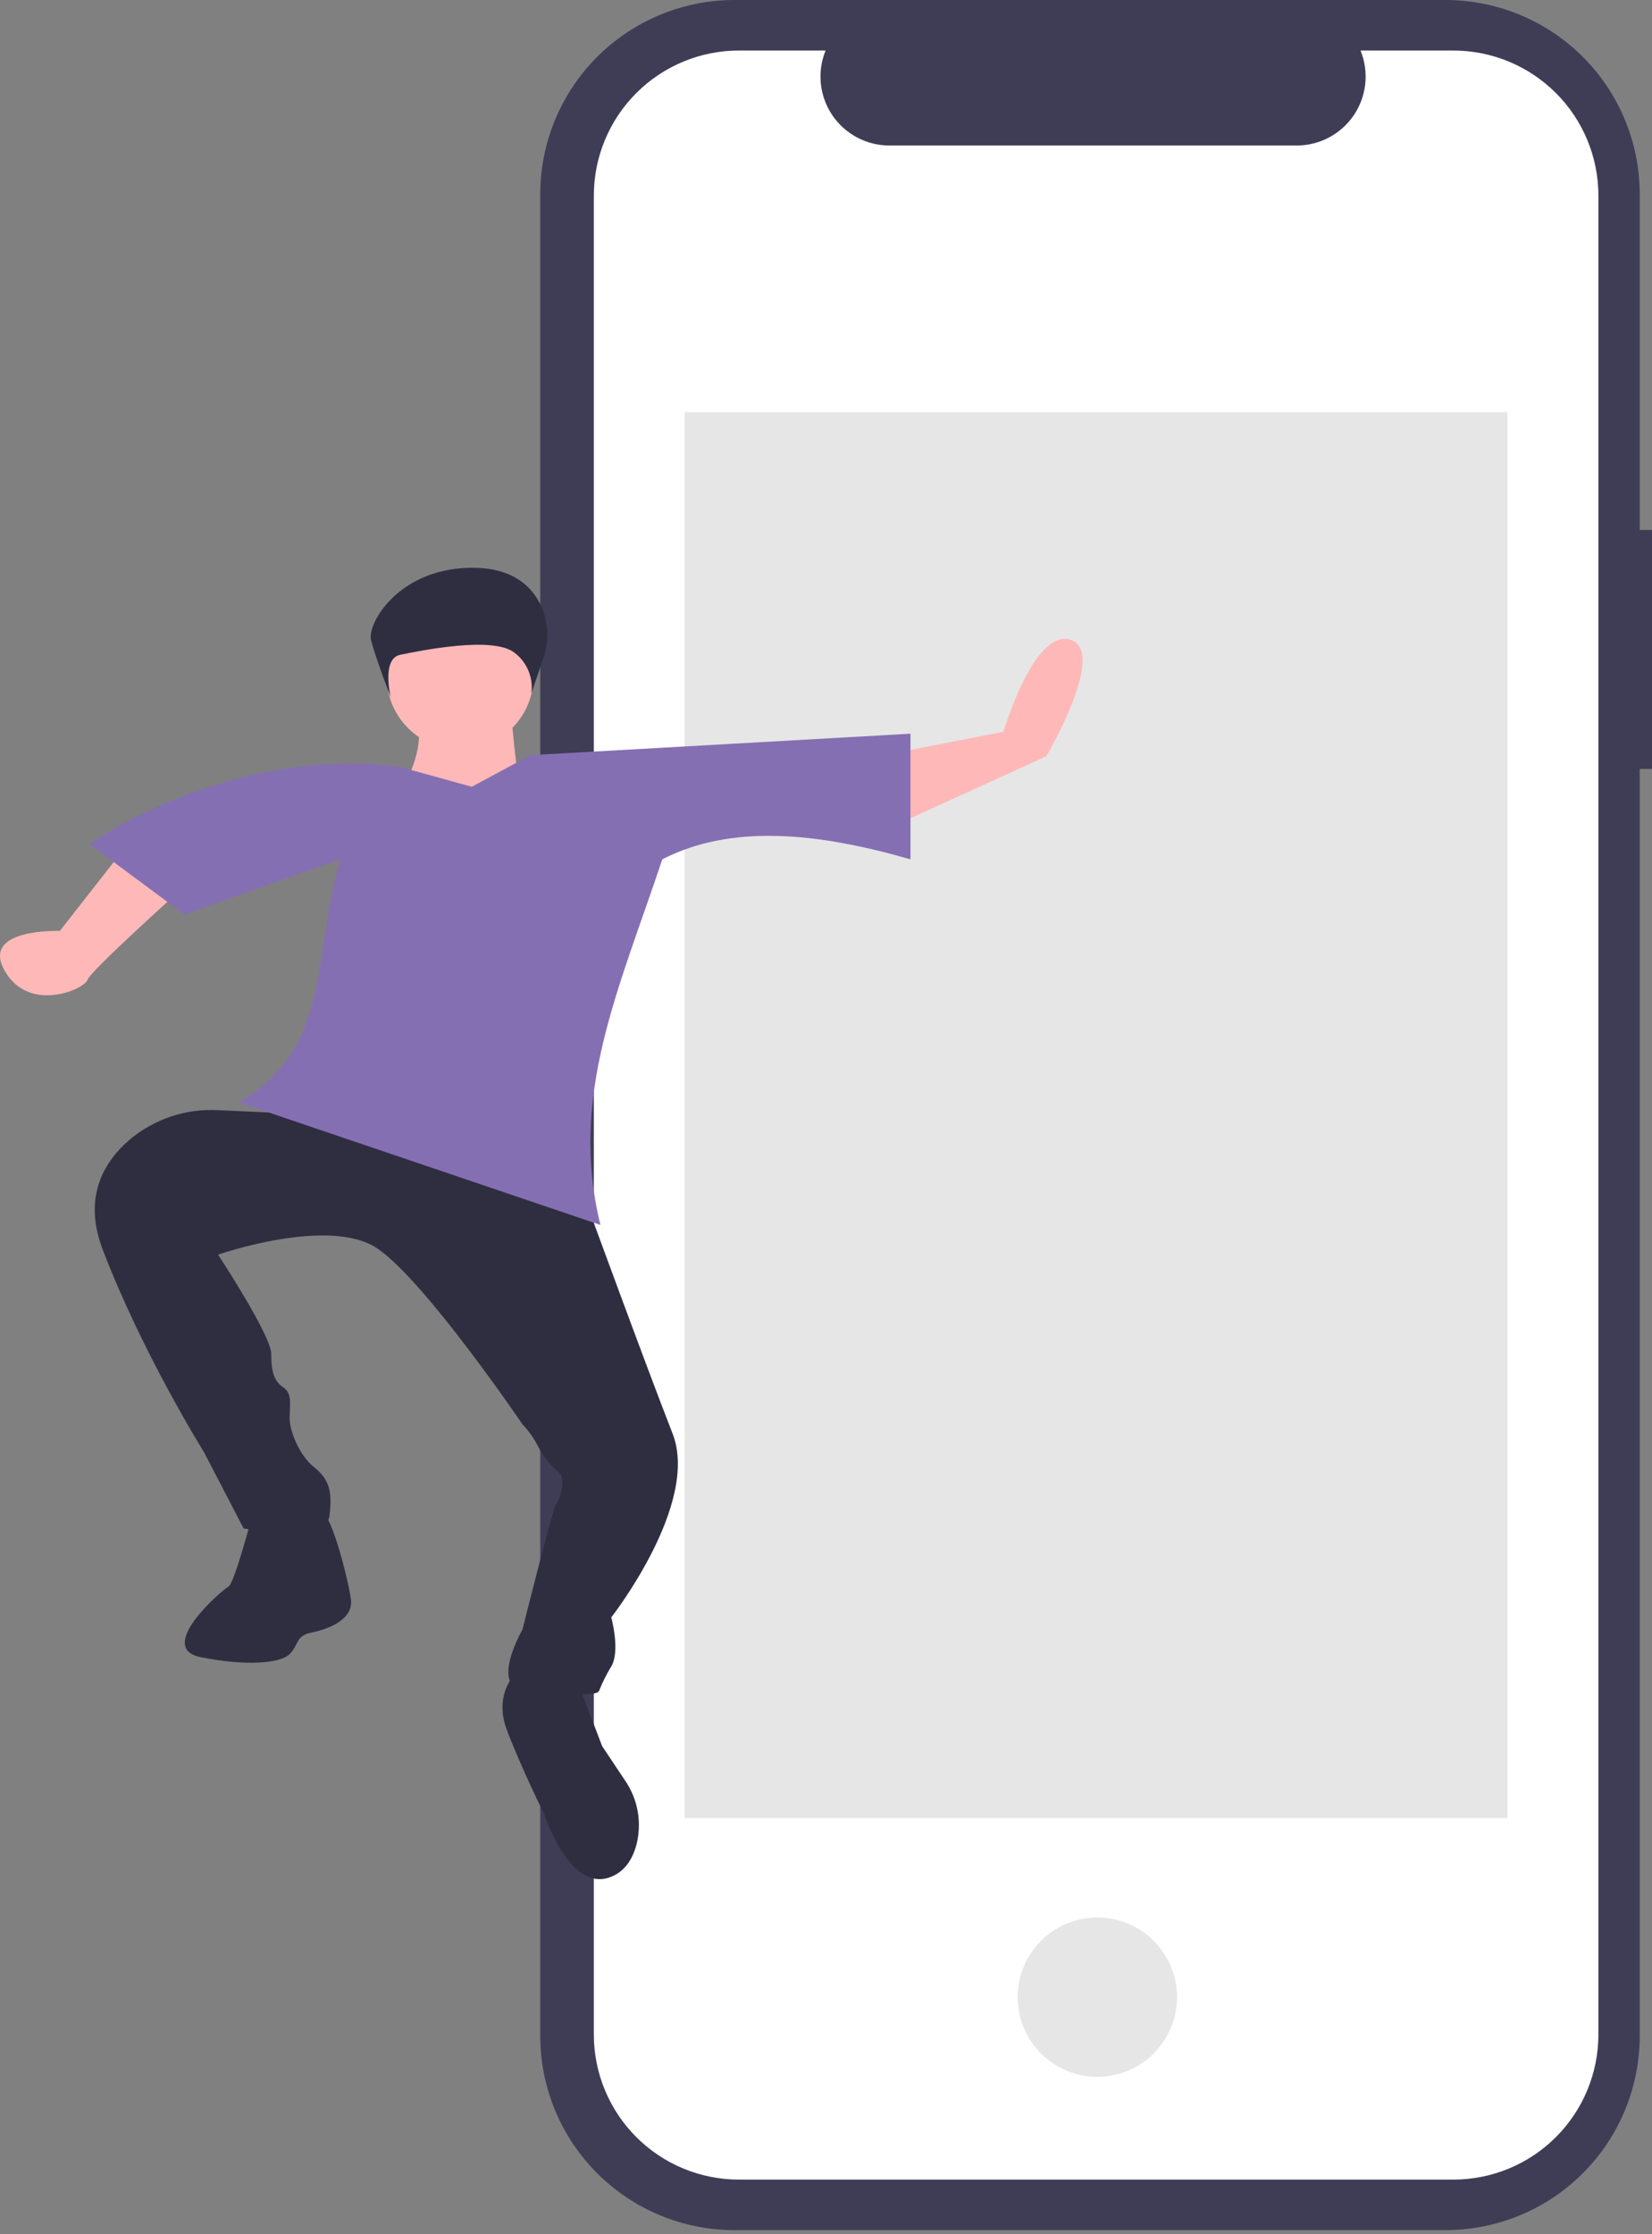 <svg width="250" height="338" viewBox="0 0 250 338" fill="none" xmlns="http://www.w3.org/2000/svg">
<rect x="0" y="0" width="250" height="338" fill="#808080" stroke="none"/>
<g clip-path="url(#clip0)">
<path d="M250 80.183H248.146V29.395C248.146 25.535 247.386 21.712 245.909 18.146C244.431 14.579 242.266 11.339 239.537 8.61C236.807 5.88 233.567 3.715 230 2.238C226.434 0.76 222.612 3.04429e-06 218.751 0H111.15C107.29 -9.13255e-06 103.467 0.76 99.901 2.238C96.335 3.715 93.094 5.88 90.365 8.609C87.635 11.339 85.47 14.579 83.993 18.146C82.516 21.712 81.755 25.535 81.755 29.395V308.022C81.755 315.818 84.852 323.294 90.365 328.807C95.877 334.319 103.354 337.416 111.15 337.416H218.751C226.547 337.416 234.024 334.32 239.536 328.807C245.049 323.294 248.146 315.818 248.146 308.022V116.335H250L250 80.183Z" fill="#3F3D56"/>
<path d="M219.937 7.647H205.892C206.538 9.231 206.784 10.949 206.61 12.65C206.435 14.352 205.845 15.984 204.891 17.404C203.937 18.823 202.648 19.986 201.139 20.79C199.63 21.595 197.946 22.015 196.236 22.015H134.592C132.882 22.015 131.198 21.595 129.689 20.79C128.179 19.986 126.891 18.823 125.937 17.404C124.983 15.984 124.393 14.352 124.218 12.65C124.044 10.949 124.29 9.231 124.936 7.647H111.818C105.996 7.647 100.412 9.96 96.296 14.077C92.179 18.194 89.866 23.777 89.866 29.599V307.817C89.866 310.7 90.434 313.555 91.537 316.218C92.64 318.881 94.257 321.301 96.296 323.339C98.334 325.378 100.754 326.995 103.417 328.098C106.08 329.201 108.935 329.769 111.818 329.769H219.937C222.82 329.769 225.674 329.201 228.338 328.098C231.001 326.995 233.421 325.378 235.459 323.339C237.498 321.301 239.115 318.881 240.218 316.218C241.321 313.555 241.889 310.7 241.889 307.817V29.599C241.889 26.716 241.321 23.862 240.218 21.199C239.115 18.535 237.498 16.115 235.459 14.077C233.421 12.039 231.001 10.422 228.338 9.318C225.674 8.215 222.82 7.647 219.937 7.647Z" fill="white"/>
<path d="M228.135 62.352H103.62V275.064H228.135V62.352Z" fill="#E6E6E6"/>
<path d="M61.803 107.548C67.511 112.304 56.096 127.103 56.096 127.103C56.096 127.103 83.207 128.16 81.067 128.16C78.926 128.16 77.143 105.698 77.143 105.698C77.143 105.698 56.096 102.791 61.803 107.548Z" fill="#FFB8B8"/>
<path d="M50.781 167.741L75.353 176.55L88.798 182.114C88.798 182.114 97.607 206.222 101.779 216.886C105.952 227.549 92.507 244.703 92.507 244.703C92.507 244.703 93.898 249.803 92.507 252.121C91.788 253.304 91.168 254.545 90.652 255.83C90.189 256.757 85.089 256.294 79.525 255.83C73.962 255.366 79.062 246.558 79.062 246.558C79.062 246.558 83.698 228.013 84.162 227.549C84.594 227.116 85.836 223.852 84.488 222.668C83.233 221.629 82.202 220.347 81.457 218.898C80.833 217.65 80.026 216.503 79.062 215.495C79.062 215.495 64.367 193.824 57.11 188.896C49.853 183.968 33.002 189.824 33.002 189.824C33.002 189.824 41.044 202.049 41.044 204.831C41.044 207.613 41.508 209.004 42.899 209.931C44.29 210.858 43.826 212.713 43.826 214.567C43.826 216.422 45.217 220.131 47.535 221.985C49.853 223.84 50.317 225.694 49.853 229.403C49.39 233.112 36.872 231.258 36.872 231.258L30.845 219.667C30.845 219.667 21.572 204.831 15.545 189.068C12.531 181.186 15.661 175.855 19.544 172.493C23.285 169.32 28.1 167.7 32.998 167.966L54.792 168.96L39.19 164.496L50.781 167.741Z" fill="#2F2E41"/>
<path d="M131.915 126.478L158.341 114.424C158.341 114.424 167.614 98.661 162.05 96.806C156.487 94.952 151.851 110.715 151.851 110.715L132.842 114.424L131.915 126.478Z" fill="#FFB8B8"/>
<path d="M27.136 134.824C27.136 134.824 13.69 146.878 13.227 148.269C12.763 149.66 4.418 153.369 0.709 146.878C-3 140.387 9.054 140.851 9.054 140.851L17.399 130.188L27.136 134.824Z" fill="#FFB8B8"/>
<path d="M13.529 127.698L27.902 138.361L51.547 130.016C47.152 143.776 50.595 158.348 36.16 166.788L90.868 185.333C86.026 165.839 93.672 149.7 100.227 130.016C110.61 124.665 123.633 125.931 137.781 130.016V111.007L80.291 114.253L71.395 119.035L60.819 116.107C45.509 113.625 26.382 119.049 13.529 127.698Z" fill="#856FB3"/>
<path d="M48.926 228.94C50.317 229.867 52.635 238.676 53.099 241.921C53.562 245.167 49.39 246.558 47.072 247.021C44.754 247.485 45.217 248.876 43.826 250.267C42.435 251.658 37.336 252.121 30.381 250.73C23.427 249.339 33.627 240.531 34.554 240.067C35.481 239.603 38.263 228.94 38.263 228.94C38.263 228.94 47.535 228.013 48.926 228.94Z" fill="#2F2E41"/>
<path d="M87.407 254.439L91.116 264.175L94.623 269.436C95.578 270.838 96.222 272.429 96.512 274.101C96.802 275.773 96.732 277.487 96.306 279.13C95.716 281.304 94.492 283.358 92.043 284.111C86.016 285.966 82.307 274.375 82.307 274.375C82.307 274.375 79.061 267.884 76.743 261.857C74.425 255.83 78.598 252.585 78.598 252.585L87.407 254.439Z" fill="#2F2E41"/>
<path d="M69.625 113.43C75.769 113.43 80.75 108.449 80.75 102.305C80.75 96.161 75.769 91.18 69.625 91.18C63.481 91.18 58.5 96.161 58.5 102.305C58.5 108.449 63.481 113.43 69.625 113.43Z" fill="#FFB8B8"/>
<path d="M82.237 99.555C82.728 98.152 82.918 96.661 82.794 95.18C82.67 93.698 82.236 92.259 81.519 90.957C80.09 88.422 77.338 86.046 72.047 85.912C60.504 85.62 55.501 94.324 56.152 96.876C56.802 99.428 59.129 105.501 59.129 105.501C59.129 105.501 57.686 99.653 60.572 99.069C63.458 98.484 74.641 96.145 77.887 98.776C78.813 99.485 79.535 100.427 79.978 101.505C80.422 102.584 80.572 103.761 80.412 104.916L82.237 99.555Z" fill="#2F2E41"/>
<path d="M166.062 314.221C172.719 314.221 178.116 308.824 178.116 302.167C178.116 295.509 172.719 290.113 166.062 290.113C159.405 290.113 154.008 295.509 154.008 302.167C154.008 308.824 159.405 314.221 166.062 314.221Z" fill="#E6E6E6"/>
</g>
<defs>
<clipPath id="clip0">
<rect width="250" height="337.417" fill="white"/>
</clipPath>
</defs>
</svg>
